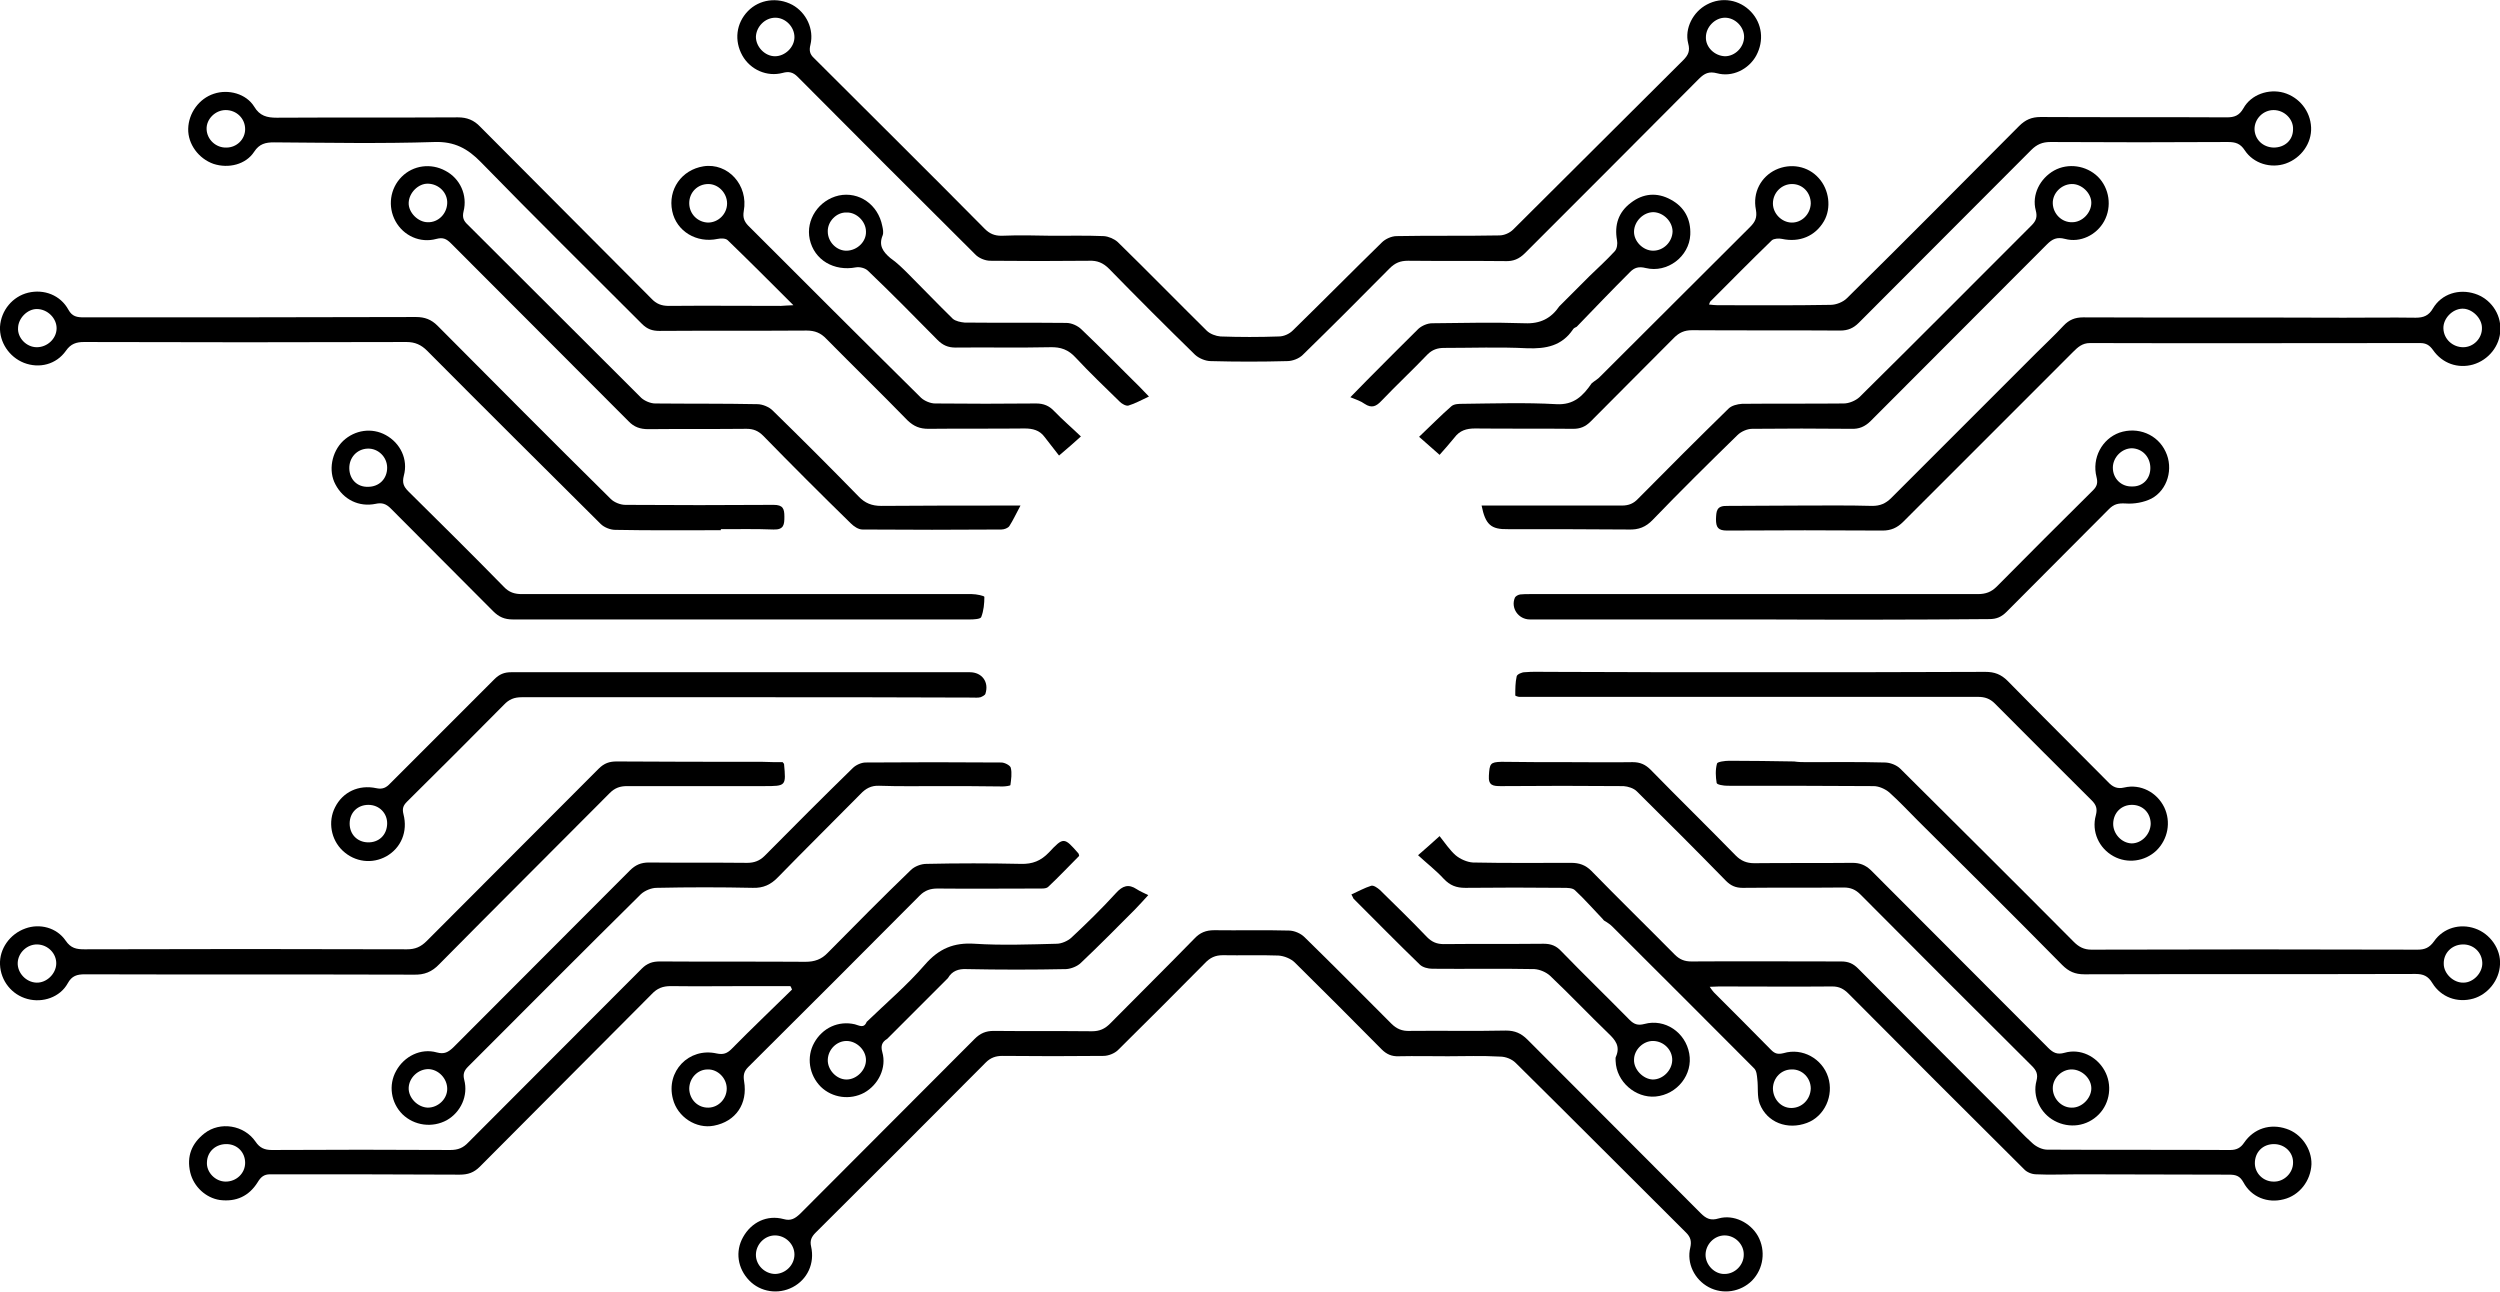 <?xml version="1.0" encoding="utf-8"?>
<!-- Generator: Adobe Illustrator 24.2.1, SVG Export Plug-In . SVG Version: 6.00 Build 0)  -->
<svg version="1.1" id="Layer_1" xmlns="http://www.w3.org/2000/svg" xmlns:xlink="http://www.w3.org/1999/xlink" x="0px" y="0px"
	 viewBox="0 0 720 372" style="enable-background:new 0 0 720 372;" xml:space="preserve">
<g>
	<path d="M303,67.9c5,0,10-0.1,14.9,0.1c1.4,0.1,3,0.8,4,1.7c8.6,8.4,17,17,25.6,25.5c1,1,2.7,1.6,4,1.7c5.6,0.2,11.2,0.2,16.8,0
		c1.4,0,3-0.7,4-1.7c8.6-8.4,17.1-17,25.7-25.4c1-1,2.8-1.8,4.2-1.8c9.9-0.2,19.7,0,29.6-0.2c1.4,0,3-0.7,4-1.7
		c16.3-16.2,32.6-32.5,48.9-48.7c1.5-1.5,2.1-2.7,1.5-4.9c-1.1-4.3,1.4-9.1,5.4-11.2c4.3-2.3,9.4-1.4,12.7,2.1
		c3.2,3.4,3.8,8.3,1.5,12.6c-2.2,4-6.9,6.3-11.3,5.1c-2.3-0.6-3.6,0-5.2,1.6c-16.7,16.8-33.4,33.5-50.1,50.2
		c-1.7,1.7-3.4,2.4-5.7,2.3c-9.3-0.1-18.7,0-28-0.1c-2.2,0-3.7,0.6-5.3,2.2c-8.3,8.4-16.6,16.7-25,24.9c-1.1,1.1-3,1.8-4.5,1.8
		c-7.3,0.2-14.7,0.2-22,0c-1.5,0-3.4-0.8-4.5-1.8c-8.4-8.2-16.6-16.4-24.8-24.8c-1.7-1.7-3.4-2.4-5.7-2.3c-9.5,0.1-19,0.1-28.5,0
		c-1.5,0-3.4-0.8-4.4-1.9c-17.1-17-34.1-34-51.1-51.1c-1.3-1.3-2.5-1.6-4.3-1.1c-4.5,1.2-9.3-0.9-11.6-5c-2.4-4.3-1.8-9.3,1.6-12.8
		c3.3-3.4,8.5-4.1,12.8-1.8c4,2.2,6.3,7,5.2,11.5c-0.4,1.6-0.2,2.7,1,3.8c16.4,16.4,32.9,32.7,49.2,49.2c1.4,1.4,2.8,2,4.8,2
		C293.4,67.7,298.2,67.8,303,67.9C303,67.8,303,67.8,303,67.9z M223.3,5.1c-3,0-5.5,2.6-5.6,5.5c0,2.9,2.6,5.6,5.5,5.6
		c2.9,0,5.6-2.6,5.6-5.5C228.8,7.7,226.2,5.1,223.3,5.1z M496.8,16.2c2.9,0,5.5-2.6,5.5-5.6c0-2.9-2.6-5.5-5.5-5.5
		c-2.9,0-5.5,2.7-5.5,5.6C491.2,13.6,493.8,16.1,496.8,16.2z"/>
	<path d="M417,304.2c-4.7,0-9.4-0.1-14.1,0c-2.1,0.1-3.6-0.6-5-2c-8.3-8.4-16.6-16.7-25-25c-1.1-1.1-3.1-1.9-4.7-2
		c-5.3-0.2-10.7,0-16-0.1c-2.2,0-3.7,0.7-5.2,2.3c-8.3,8.4-16.6,16.7-25,25c-1,1-2.8,1.7-4.2,1.7c-9.7,0.1-19.4,0.1-29.1,0
		c-1.9,0-3.4,0.5-4.8,1.9c-16.3,16.4-32.6,32.7-49,49c-1.2,1.2-1.7,2.3-1.3,4c1.1,4.9-1.1,9.5-5.3,11.7c-4.2,2.2-9.3,1.4-12.5-1.9
		c-3.4-3.5-4.1-8.4-1.8-12.5c2.4-4.3,6.9-6.5,11.7-5.2c2.1,0.6,3.3-0.2,4.7-1.5c16.7-16.8,33.6-33.6,50.3-50.4
		c1.6-1.6,3.2-2.3,5.5-2.3c9.4,0.1,18.8,0,28.3,0.1c2.2,0,3.7-0.7,5.2-2.2c8.1-8.2,16.3-16.3,24.3-24.5c1.6-1.7,3.3-2.4,5.7-2.4
		c7.2,0.1,14.3-0.1,21.5,0.1c1.5,0,3.4,0.8,4.5,1.9c8.4,8.2,16.7,16.6,25,24.9c1.5,1.5,3.1,2.2,5.3,2.1c9.2-0.1,18.5,0.1,27.7-0.1
		c2.6,0,4.4,0.8,6.2,2.6c16.6,16.7,33.3,33.3,49.9,50c1.6,1.6,2.9,2.2,5.2,1.5c4.3-1.2,9.1,1.2,11.3,5.1c2.3,4.2,1.6,9.4-1.7,12.8
		c-3.3,3.3-8.4,4.1-12.5,1.9c-4.1-2.2-6.4-6.9-5.3-11.4c0.4-1.8,0.1-3-1.2-4.3c-16.4-16.3-32.7-32.7-49.1-48.9
		c-1.1-1.1-2.9-1.8-4.5-1.8C426.8,304,421.9,304.2,417,304.2z M228.8,361.3c0-3-2.6-5.5-5.6-5.5c-3,0-5.5,2.6-5.5,5.6
		c0,3,2.6,5.5,5.6,5.5C226.3,366.8,228.8,364.3,228.8,361.3z M496.7,355.8c-3,0-5.5,2.6-5.5,5.6c0,2.9,2.6,5.6,5.5,5.5
		c3,0,5.5-2.6,5.5-5.5C502.3,358.4,499.7,355.8,496.7,355.8z"/>
	<path d="M227.6,284c-3.9,0-7.8,0-11.6,0c-7.6,0-15.2,0.1-22.8,0c-2.3,0-3.9,0.6-5.5,2.3c-16.5,16.6-33,33.1-49.5,49.7
		c-1.7,1.7-3.4,2.3-5.8,2.3c-18.2-0.1-36.4-0.1-54.6-0.1c-1.8,0-2.7,0.8-3.6,2.3c-2.5,4-6.2,5.7-10.9,5.1c-4-0.6-7.5-3.8-8.5-7.9
		c-1.1-4.7,0.4-8.4,4.1-11.3c4.5-3.5,11.4-2.4,14.7,2.4c1.2,1.8,2.6,2.4,4.7,2.4c17.1-0.1,34.3-0.1,51.4,0c2.2,0,3.7-0.6,5.2-2.2
		c16.6-16.7,33.3-33.3,49.9-50c1.6-1.6,3.1-2.1,5.3-2.1c14,0.1,27.9,0,41.9,0.1c2.6,0,4.6-0.7,6.4-2.6c7.9-8,15.8-16,23.9-23.8
		c1.1-1.1,3-1.8,4.5-1.8c9.1-0.2,18.1-0.2,27.2,0c3.4,0.1,5.8-0.9,8.1-3.3c4.2-4.5,4.4-4.4,8.5,0.3c0.1,0.1,0.1,0.3,0.2,0.7
		c-2.9,2.9-5.8,6-8.9,8.9c-0.6,0.6-1.9,0.5-2.8,0.5c-9.7,0-19.4,0.1-29.1,0c-2,0-3.6,0.5-5.1,2c-16.4,16.5-32.9,33-49.4,49.4
		c-1.2,1.2-1.5,2.3-1.2,4.1c1.1,6.5-2.4,11.6-8.7,12.8c-5.1,1-10.5-2.5-11.8-7.7c-2.1-7.9,4.6-14.9,12.6-13.1c1.9,0.4,3,0,4.3-1.3
		c5.7-5.8,11.6-11.4,17.4-17.1C227.9,284.5,227.8,284.2,227.6,284z M65,340.3c3.1,0,5.6-2.4,5.6-5.4c0-3-2.2-5.3-5.2-5.4
		c-3.2-0.1-5.7,2.1-5.8,5.2C59.4,337.6,62,340.3,65,340.3z M198.5,313.6c0.1,3.1,2.5,5.5,5.6,5.4c2.9-0.1,5.2-2.6,5.2-5.5
		c0-3-2.6-5.6-5.5-5.5C200.9,308,198.5,310.5,198.5,313.6z"/>
	<path d="M458.4,110.4c0.8-0.7,1.8-1.2,2.5-2c14.4-14.3,28.7-28.7,43.1-43c1.5-1.5,2.1-2.7,1.7-5c-1-5,1.5-9.5,5.7-11.5
		c4.3-2,9.3-1.1,12.4,2.4c3,3.3,3.7,8.6,1.5,12.4c-2.5,4.3-7,6.2-12.1,5.1c-0.9-0.2-2.3-0.1-2.9,0.4c-6,5.8-11.8,11.7-17.7,17.6
		c-0.2,0.2-0.2,0.5-0.4,0.9c0.9,0.1,1.7,0.2,2.4,0.2c10.9,0,21.7,0.1,32.6-0.1c1.6,0,3.6-0.8,4.7-1.9c16.6-16.4,33.1-33,49.6-49.6
		c1.8-1.8,3.6-2.6,6.2-2.6c17.9,0.1,35.7,0,53.6,0.1c2.2,0,3.6-0.5,4.8-2.6c2.2-4,7.3-5.7,11.6-4.5c4.5,1.3,7.7,5.3,7.9,10
		c0.2,4.5-2.8,8.8-7.3,10.4c-4.3,1.5-9.3,0-11.8-3.8c-1.3-2-2.7-2.4-4.9-2.4c-17,0.1-34.1,0.1-51.1,0c-2.3,0-3.9,0.7-5.5,2.3
		c-16.5,16.6-33.2,33.2-49.7,49.8c-1.5,1.5-3.1,2.2-5.3,2.2c-14.2-0.1-28.5,0-42.7-0.1c-2.2,0-3.7,0.7-5.2,2.2c-8,8.1-16,16-24,24.1
		c-1.5,1.5-3,2.1-5,2.1c-9.4-0.1-18.8,0-28.3-0.1c-2.5,0-4.4,0.6-5.9,2.6c-1.3,1.6-2.7,3.2-4.3,5c-2.2-1.9-3.8-3.4-5.9-5.2
		c3.3-3.1,6.2-6.1,9.3-8.8c0.8-0.7,2.2-0.7,3.3-0.7c9-0.1,18-0.4,26.9,0.1C453.3,116.7,455.9,114,458.4,110.4
		C458.4,110.4,458.4,110.4,458.4,110.4z M521.5,58.6c0-3.1-2.3-5.6-5.4-5.6c-3,0-5.5,2.5-5.5,5.6c0,2.9,2.5,5.4,5.3,5.5
		C518.9,64.2,521.4,61.7,521.5,58.6z M654.8,42.5c3.2,0,5.6-2.1,5.6-5.3c0.1-2.9-2.5-5.5-5.6-5.5c-3,0-5.5,2.5-5.5,5.5
		C649.4,40.2,651.7,42.4,654.8,42.5z"/>
	<path d="M461.7,264.8c-2.7-2.8-5.2-5.7-8.1-8.4c-0.7-0.7-2.2-0.7-3.3-0.7c-9.4-0.1-18.8-0.1-28.3,0c-2.6,0-4.4-0.7-6.2-2.6
		c-2.2-2.4-4.8-4.4-7.4-6.8c2.3-2,3.9-3.4,6.2-5.5c1.6,2,2.9,4,4.6,5.5c1.3,1.1,3.3,2,5,2.1c9.4,0.2,18.8,0.1,28.3,0.1
		c2.3,0,4.1,0.6,5.8,2.3c7.9,8.1,16,16,24,24.1c1.4,1.4,2.8,2,4.8,2c14.4-0.1,28.8,0,43.2,0c2,0,3.4,0.6,4.8,2
		c14.2,14.3,28.4,28.5,42.6,42.7c2.6,2.6,5,5.3,7.7,7.7c1.1,1,2.8,1.8,4.2,1.8c17.6,0.1,35.1,0,52.7,0.1c1.8,0,3-0.6,4-2.1
		c2.8-4.1,7.5-5.6,12.2-4c4.3,1.4,7.3,5.8,7.2,10.2c-0.2,4.8-3.5,9-8,10.1c-4.6,1.2-9.3-0.6-11.6-4.9c-1-1.8-2.1-2.2-4.1-2.2
		c-14.5,0-29-0.1-43.4-0.1c-4.1,0-8.2,0.2-12.2,0c-1.2,0-2.7-0.6-3.5-1.5c-16.9-16.8-33.7-33.6-50.5-50.5c-1.4-1.4-2.7-2.1-4.7-2.1
		c-10.9,0.1-21.7,0-32.6,0c-0.8,0-1.6,0.1-2.7,0.1c0.5,0.7,0.8,1.2,1.2,1.6c5.5,5.5,11,11,16.5,16.6c1.1,1.1,2,1.3,3.6,0.9
		c5.4-1.6,11.1,1.6,12.8,6.9c1.7,5.3-1,11.3-6.1,13.2c-5.6,2.1-11.5-0.1-13.6-5.5c-0.8-2.1-0.4-4.8-0.7-7.1
		c-0.1-1.1-0.2-2.4-0.9-3.1c-13.6-13.7-27.3-27.3-40.9-40.9c-0.5-0.5-1.1-0.9-1.7-1.3l0,0C462,265.2,461.8,265,461.7,264.8
		L461.7,264.8z M654.9,329.5c-3.2,0-5.5,2.3-5.5,5.5c0,2.9,2.4,5.3,5.4,5.3c3,0.1,5.6-2.5,5.6-5.4
		C660.5,331.9,658,329.5,654.9,329.5z M521.5,313.5c0-3.1-2.5-5.6-5.5-5.5c-3,0-5.3,2.4-5.4,5.4c0,3.1,2.3,5.7,5.3,5.7
		C519,319.1,521.4,316.6,521.5,313.5z"/>
	<path d="M228.5,87.9c-6.6-6.6-12.7-12.7-18.9-18.7c-0.6-0.6-2-0.6-2.9-0.4c-6.1,1.3-11.9-2.2-13.1-8c-1.3-6.2,2.7-11.9,9-12.9
		c7-1.1,13,5.4,11.6,12.9c-0.3,1.8,0.1,2.9,1.2,4.1c16.6,16.6,33.2,33.2,49.9,49.7c1,0.9,2.7,1.6,4,1.6c9.7,0.1,19.4,0.1,29.1,0
		c2.2,0,3.8,0.7,5.2,2.2c2.4,2.5,5,4.7,7.7,7.3c-2.1,1.9-3.7,3.3-6.3,5.5c-1.4-1.8-2.8-3.6-4.2-5.4c-1.4-1.9-3.4-2.4-5.7-2.4
		c-9.2,0.1-18.5,0-27.7,0.1c-2.5,0-4.2-0.7-6-2.4c-7.7-7.9-15.6-15.6-23.4-23.5c-1.6-1.7-3.3-2.4-5.7-2.4c-14.1,0.1-28.3,0-42.4,0.1
		c-2,0-3.5-0.5-5-2c-15.5-15.5-31.1-30.9-46.4-46.6c-3.8-3.9-7.6-6-13.4-5.8c-15.4,0.5-30.8,0.2-46.2,0.1c-2.4,0-4.2,0.4-5.7,2.7
		c-2.4,3.7-7.4,4.9-11.7,3.5c-4.3-1.5-7.4-5.7-7.3-10.1c0.1-4.5,3.1-8.7,7.4-10.1c4.2-1.4,9.3,0,11.6,3.7c1.6,2.7,3.7,3.2,6.5,3.2
		c17.4-0.1,34.8,0,52.2-0.1c2.6,0,4.6,0.8,6.4,2.7c16.4,16.5,32.9,33,49.3,49.5c1.4,1.5,2.9,2.1,5,2.1c10.8-0.1,21.6,0,32.3,0
		C226,88,226.8,88,228.5,87.9z M198.5,58.5c0,3.1,2.4,5.5,5.4,5.6c3,0,5.5-2.5,5.5-5.5c0-3-2.5-5.6-5.4-5.6
		C200.9,53,198.5,55.4,198.5,58.5z M70.6,37.2c0-3.1-2.5-5.5-5.6-5.5c-3,0-5.6,2.6-5.5,5.5c0.1,3,2.7,5.4,5.7,5.3
		C68.2,42.5,70.6,40.1,70.6,37.2z"/>
	<path d="M207.6,152.7c-10.1,0-20.3,0.1-30.4-0.1c-1.4,0-3.2-0.7-4.2-1.7c-16.7-16.6-33.4-33.2-50-49.9c-1.7-1.7-3.5-2.5-5.9-2.5
		c-31,0.1-62,0.1-92.9,0c-2.2,0-3.8,0.5-5.2,2.5c-2.8,4-7.7,5.2-12.1,3.5c-4.3-1.7-7.1-6-6.9-10.4c0.3-4.7,3.6-8.7,8.1-9.8
		c4.6-1.1,9.3,0.7,11.6,4.9c1.1,2,2.5,2.2,4.5,2.2c31.9,0,63.8,0,95.6-0.1c2.5,0,4.4,0.7,6.2,2.5c16.6,16.7,33.2,33.4,49.9,49.9
		c1,1,2.8,1.7,4.2,1.7c14.2,0.1,28.4,0.1,42.7,0c2.7,0,3.1,1.1,3.1,3.4c0,2.2-0.1,3.8-3.1,3.7c-5.1-0.2-10.1-0.1-15.2-0.1
		C207.6,152.6,207.6,152.7,207.6,152.7z M10.6,100c3,0,5.6-2.4,5.7-5.3c0.1-3-2.6-5.7-5.7-5.7c-2.7,0-5.3,2.6-5.4,5.4
		C5,97.3,7.6,100,10.6,100z"/>
	<path d="M520.5,219.5c7.4,0,14.9-0.1,22.3,0.1c1.5,0,3.4,0.7,4.5,1.8c16.7,16.6,33.4,33.2,50,49.9c1.4,1.4,2.9,2.2,5,2.2
		c31.3-0.1,62.7-0.1,94,0c2.1,0,3.4-0.6,4.7-2.4c2.7-3.9,7.5-5.2,11.8-3.7c4.4,1.5,7.5,6,7.2,10.4c-0.2,4.5-3.5,8.6-7.7,9.8
		c-4.6,1.3-9.3-0.4-11.8-4.5c-1.2-2-2.6-2.6-4.8-2.6c-31.8,0.1-63.6,0-95.4,0.1c-2.7,0-4.5-0.8-6.4-2.7
		c-13.7-13.9-27.6-27.7-41.5-41.5c-2.8-2.8-5.4-5.6-8.3-8.2c-1.2-1-3-1.8-4.5-1.8c-14-0.1-28.1-0.1-42.1-0.1c-1.1,0-3-0.3-3.1-0.8
		c-0.3-1.8-0.4-3.8,0.1-5.6c0.1-0.5,2.3-0.8,3.5-0.8c6.2,0,12.5,0.1,18.7,0.2C518,219.5,519.2,219.5,520.5,219.5z M709.2,272
		c-3.1,0.1-5.5,2.5-5.4,5.6c0,2.8,2.8,5.5,5.7,5.4c2.8,0,5.5-2.8,5.4-5.7C714.8,274.2,712.3,271.9,709.2,272z"/>
	<path d="M225.4,219.5c0.3,0.4,0.3,0.4,0.4,0.5c0.6,6.4,0.6,6.4-5.8,6.4c-13.1,0-26.3,0-39.4,0c-2,0-3.5,0.5-5,2
		c-16.3,16.4-32.8,32.8-49.1,49.3c-2.1,2.2-4.3,3.1-7.4,3c-31.5-0.1-63,0-94.6-0.1c-2.3,0-3.8,0.4-5,2.6c-2.2,4-7.2,5.7-11.6,4.5
		c-4.5-1.2-7.7-5.2-7.9-9.9c-0.2-4.5,2.8-8.8,7.3-10.4c4.1-1.5,9-0.3,11.6,3.5c1.5,2.2,3.1,2.5,5.4,2.5c31-0.1,61.9-0.1,92.9,0
		c2.4,0,4-0.7,5.7-2.4c16.5-16.6,33-33,49.5-49.6c1.6-1.6,3.1-2.1,5.2-2.1c13.9,0.1,27.9,0.1,41.8,0.1
		C221.6,219.5,223.6,219.5,225.4,219.5z M16.2,277.6c0.1-3-2.4-5.5-5.4-5.6c-3-0.1-5.6,2.4-5.7,5.3c-0.1,2.9,2.4,5.6,5.4,5.7
		C13.4,283.1,16.1,280.5,16.2,277.6z"/>
	<path d="M518.5,145.6c6.9,0,13.8-0.1,20.7,0.1c2.3,0,3.9-0.7,5.5-2.3c13.9-13.9,27.8-27.8,41.7-41.7c2.6-2.6,5.4-5.2,7.9-7.9
		c1.6-1.7,3.3-2.4,5.7-2.4c25,0.1,50,0,75,0.1c6.9,0,13.8-0.1,20.7,0c2.3,0,3.8-0.6,5-2.7c2.5-4.2,7.5-5.7,12.1-4.2
		c4.4,1.4,7.5,5.7,7.3,10.4c-0.1,4.6-3.4,8.7-7.9,10c-4.3,1.2-8.8-0.3-11.5-4.2c-1-1.4-2-2-3.7-2c-31.7,0-63.4,0.1-95.1,0
		c-2.2,0-3.5,1.2-4.8,2.5c-16.3,16.3-32.7,32.7-49,49c-1.7,1.7-3.5,2.5-5.9,2.5c-14.9-0.1-29.9-0.1-44.8,0c-2.6,0-3.2-0.9-3.2-3.3
		c0.1-2.3,0.1-3.9,3.3-3.8C504.4,145.7,511.4,145.6,518.5,145.6z M709.4,100c3,0,5.5-2.6,5.4-5.6c0-2.8-2.9-5.6-5.7-5.5
		c-2.9,0.1-5.5,2.9-5.4,5.7C703.8,97.7,706.4,100,709.4,100z"/>
	<path d="M426.7,145.6c1.1,0,2.2,0,3.2,0c12.4,0,24.8,0,37.2,0c2,0,3.4-0.6,4.7-2c8.6-8.7,17.2-17.3,26-25.9
		c0.9-0.9,2.5-1.3,3.9-1.4c9.8-0.1,19.6,0,29.3-0.1c1.5,0,3.4-0.8,4.5-1.8c16.6-16.4,33.1-33,49.6-49.5c1.3-1.3,1.7-2.4,1.2-4.3
		c-1.2-4.5,1.2-9.2,5.3-11.5c4-2.2,9.2-1.5,12.6,1.8c3.3,3.3,4.1,8.6,1.8,12.8c-2.2,4-6.9,6.3-11.3,5.1c-2.3-0.6-3.6,0-5.2,1.6
		c-16.9,17-33.8,33.8-50.7,50.8c-1.7,1.7-3.4,2.4-5.7,2.3c-9.5-0.1-19-0.1-28.5,0c-1.4,0-3.2,0.8-4.2,1.8
		c-8.2,8-16.4,16.1-24.4,24.4c-2,2.1-4.1,2.9-6.9,2.8c-11.6-0.1-23.2-0.1-34.8-0.1C429.4,152.5,427.8,151.1,426.7,145.6z M596.6,53
		c-3,0.1-5.5,2.7-5.4,5.6c0.1,3,2.6,5.5,5.6,5.4c2.9,0,5.5-2.7,5.5-5.6C602.3,55.6,599.5,52.9,596.6,53z"/>
	<path d="M270.3,226.4c-5.7,0-11.4,0.1-17.1-0.1c-2.3-0.1-3.9,0.8-5.4,2.4c-7.9,8-15.9,15.9-23.7,23.9c-2.1,2.2-4.3,3.2-7.3,3.1
		c-9.2-0.2-18.5-0.2-27.7,0c-1.5,0-3.4,0.8-4.5,1.8c-16.7,16.5-33.2,33.1-49.8,49.7c-1.2,1.2-1.5,2.2-1.1,3.8c1.2,4.6-1,9.3-5,11.6
		c-4.2,2.3-9.4,1.6-12.8-1.7c-3.3-3.3-4.1-8.4-1.8-12.5c2.3-4.2,7.1-6.6,11.7-5.3c2.2,0.6,3.3-0.1,4.7-1.4
		c16.9-17,33.9-33.9,50.9-51c1.6-1.6,3.2-2.3,5.5-2.3c9.4,0.1,18.8,0,28.3,0.1c2,0,3.6-0.6,5-2c8.4-8.5,16.9-17,25.4-25.3
		c0.9-0.9,2.5-1.6,3.7-1.6c13-0.1,26.1-0.1,39.1,0c0.9,0,2.5,0.8,2.7,1.5c0.4,1.6,0.1,3.4-0.1,5c0,0.2-1.5,0.4-2.2,0.4
		C282.4,226.4,276.3,226.4,270.3,226.4z M123.4,307.9c-3,0-5.6,2.5-5.7,5.4c-0.1,2.9,2.6,5.6,5.5,5.7c3,0,5.6-2.5,5.6-5.4
		C128.8,310.6,126.3,308,123.4,307.9z"/>
	<path d="M293.9,145.6c-1.3,2.4-2.1,4.2-3.2,5.9c-0.4,0.6-1.5,1-2.3,1c-13.3,0.1-26.6,0.1-40,0c-1.2,0-2.5-0.9-3.4-1.8
		c-8.5-8.3-16.9-16.7-25.2-25.2c-1.4-1.4-2.8-2-4.8-2c-9.4,0.1-18.8,0-28.3,0.1c-2.3,0-4.1-0.6-5.7-2.3
		c-17-17.1-34.1-34.1-51.1-51.2c-1.3-1.3-2.3-1.8-4.2-1.3c-4.7,1.3-9.5-0.9-11.8-5.1c-2.3-4.2-1.6-9.4,1.8-12.8
		c3.3-3.3,8.4-4,12.6-1.7c4.2,2.2,6.4,7,5.2,11.7c-0.4,1.7,0,2.7,1.2,3.8c16.7,16.6,33.3,33.3,50,49.9c1,0.9,2.7,1.6,4,1.6
		c9.8,0.1,19.6,0,29.4,0.2c1.5,0,3.4,0.8,4.4,1.8c8.4,8.2,16.6,16.4,24.8,24.8c1.8,1.9,3.8,2.7,6.5,2.7c12.1-0.1,24.3-0.1,36.4-0.1
		C291.2,145.6,292.2,145.6,293.9,145.6z M128.8,58.5c0.1-3-2.4-5.5-5.5-5.6c-2.8-0.1-5.5,2.6-5.6,5.5c-0.1,2.8,2.7,5.6,5.5,5.6
		C126.2,64.1,128.7,61.6,128.8,58.5z"/>
	<path d="M451.7,219.5c6.2,0,12.3,0.1,18.5,0c2.2,0,3.7,0.7,5.2,2.2c8.1,8.3,16.4,16.4,24.5,24.7c1.5,1.5,3.1,2.2,5.3,2.2
		c9.4-0.1,18.8,0,28.3-0.1c2.1,0,3.7,0.6,5.3,2.1c17,17.1,34.1,34.1,51.1,51.2c1.4,1.4,2.6,2,4.7,1.4c4.5-1.3,9.2,1,11.5,5.1
		c2.3,4.1,1.6,9.3-1.6,12.6c-3.4,3.5-8.5,4.2-12.8,1.9c-4.1-2.2-6.4-7-5.2-11.5c0.5-1.9,0-3-1.3-4.3c-16.5-16.4-33-32.9-49.4-49.4
		c-1.4-1.4-2.8-2-4.8-2c-9.7,0.1-19.4,0-29.1,0.1c-2,0-3.4-0.6-4.8-2c-8.5-8.7-17.1-17.3-25.7-25.8c-0.9-0.9-2.5-1.4-3.8-1.5
		c-11.8-0.1-23.6-0.1-35.3,0c-2.2,0-3.7-0.1-3.5-3c0.2-3.5,0.4-3.9,3.6-4C438.8,219.5,445.3,219.5,451.7,219.5z M602.3,313.6
		c0.1-2.9-2.6-5.5-5.5-5.6c-3-0.1-5.6,2.5-5.6,5.4c0,3,2.5,5.6,5.4,5.6C599.5,319.1,602.2,316.4,602.3,313.6z"/>
	<path d="M215.3,200.8c-21.7,0-43.3,0-65,0c-2.2,0-3.7,0.6-5.2,2.2c-9.2,9.3-18.5,18.6-27.9,27.9c-1.1,1.1-1.4,2-1,3.6
		c1.3,5-0.7,9.7-4.9,12.1c-4.1,2.3-9.1,1.7-12.6-1.6c-3.4-3.2-4.3-8.4-2.2-12.5c2.2-4.4,6.8-6.6,11.9-5.5c1.8,0.4,2.9-0.2,4-1.4
		c10-10,20-20,30-30c1.4-1.4,2.8-2,4.8-2c44,0,88.1,0,132.1,0c3.5,0,5.6,2.8,4.5,6.2c-0.1,0.4-0.9,0.8-1.4,1
		c-0.8,0.2-1.6,0.1-2.4,0.1C258.4,200.8,236.8,200.8,215.3,200.8z M111.5,237.3c0.1-3.1-2.3-5.5-5.4-5.5c-3.1,0-5.4,2.2-5.4,5.4
		c0,3,2.1,5.3,5.2,5.4C109.1,242.7,111.4,240.5,111.5,237.3z"/>
	<path d="M213.5,178.4c-21.9,0-43.8,0-65.8,0c-2.4,0-4-0.7-5.7-2.4c-9.8-9.9-19.7-19.7-29.5-29.6c-1.3-1.3-2.5-1.7-4.3-1.3
		c-4.8,1-9.3-1.2-11.6-5.6c-2.1-3.9-1.1-9.3,2.2-12.5c3.4-3.2,8.3-3.9,12.3-1.7c4.2,2.3,6.5,7,5.2,11.7c-0.5,2-0.1,3.1,1.3,4.5
		c9.2,9.1,18.4,18.2,27.5,27.5c1.5,1.6,3.1,2.1,5.2,2.1c43.2,0,86.4,0,129.6,0c1.3,0,3.6,0.5,3.6,0.8c0,1.9-0.2,4-0.9,5.8
		c-0.2,0.6-2.1,0.7-3.2,0.7C257.5,178.4,235.5,178.4,213.5,178.4z M111.5,134.7c0-3.1-2.6-5.6-5.6-5.5c-3.1,0.1-5.4,2.6-5.3,5.8
		c0.1,3.1,2.3,5.3,5.4,5.2C109.2,140.2,111.5,137.9,111.5,134.7z"/>
	<path d="M506.6,178.4c-22,0-44,0-66,0c-3.3,0-5.6-3.3-4.3-6.3c0.2-0.4,0.9-0.8,1.5-0.9c0.9-0.1,1.8-0.1,2.7-0.1
		c43,0,86.1,0,129.1,0c2.3,0,3.9-0.6,5.5-2.2c9.2-9.3,18.4-18.5,27.7-27.7c1.2-1.2,1.4-2.2,1-3.8c-1.4-5.5,1.6-11,6.6-12.8
		c5.3-1.8,11,0.5,13.3,5.5c2.3,4.8,0.6,11-4.1,13.5c-2.2,1.1-5,1.6-7.5,1.4c-2.1-0.1-3.3,0.2-4.7,1.6c-9.8,9.9-19.7,19.7-29.5,29.6
		c-1.5,1.5-2.9,2.1-5,2.1C550.7,178.5,528.7,178.5,506.6,178.4C506.6,178.5,506.6,178.4,506.6,178.4z M619.3,134.8
		c0-3.2-2.3-5.6-5.3-5.7c-2.9,0-5.5,2.6-5.5,5.6c0,3.1,2.4,5.5,5.5,5.4C617.1,140.2,619.3,137.9,619.3,134.8z"/>
	<path d="M506.6,193.6c21.7,0,43.5,0,65.2-0.1c2.6,0,4.5,0.7,6.4,2.6c9.6,9.8,19.3,19.4,28.9,29.1c1.3,1.4,2.6,2.1,4.7,1.6
		c4.7-1.1,9.4,1.4,11.5,5.7c2,4.2,1.1,9.2-2.3,12.5c-3.3,3.1-8.3,3.8-12.3,1.6c-4.2-2.3-6.4-7.1-5.1-11.8c0.5-1.9,0.1-3-1.2-4.3
		c-9.3-9.3-18.6-18.5-27.9-27.9c-1.4-1.4-2.9-1.9-4.8-1.9c-43.1,0-86.2,0-129.4,0c-0.9,0-1.8,0-2.7,0c-0.4,0-1.2-0.3-1.2-0.4
		c0-1.9,0-3.7,0.4-5.5c0.1-0.6,1.5-1.2,2.3-1.2c2.3-0.2,4.5-0.1,6.8-0.1C466.2,193.6,486.4,193.6,506.6,193.6z M619.4,237.3
		c0-3.2-2.3-5.5-5.4-5.5c-3.1,0-5.3,2.3-5.4,5.3c-0.1,3,2.4,5.7,5.3,5.8C616.8,242.9,619.3,240.3,619.4,237.3z"/>
	<path d="M454.1,94.1c-0.4,0.2-0.9,0.4-1.1,0.8c-3.2,4.7-7.7,5.6-13.2,5.4c-7.9-0.4-15.9-0.1-23.9-0.1c-1.9,0-3.4,0.5-4.8,1.9
		c-4.3,4.5-8.9,8.8-13.2,13.3c-1.5,1.6-2.8,2.3-4.9,0.9c-1.1-0.8-2.4-1.2-4.1-1.9c1.8-1.8,3.3-3.4,4.8-4.9
		c4.9-4.9,9.8-9.9,14.8-14.8c1-0.9,2.6-1.6,4-1.6c8.9-0.1,17.7-0.3,26.6,0c4.5,0.2,7.6-1.4,10-4.9l0,0c2.9-2.9,5.8-5.8,8.7-8.7l0,0
		c2.5-2.4,5-4.7,7.3-7.2c0.6-0.7,0.8-2.1,0.6-3.1c-0.8-4.4,0.4-8.1,4-10.8c3.5-2.7,7.5-3.1,11.5-0.9c3.9,2.1,5.8,5.6,5.6,10.1
		c-0.3,6.3-6.6,11.1-12.8,9.6c-2-0.5-3.3-0.2-4.7,1.3C464.2,83.6,459.1,88.9,454.1,94.1L454.1,94.1z M476.2,61.1
		c-2.9,0-5.5,2.6-5.6,5.5c-0.1,2.9,2.6,5.6,5.5,5.6c3,0,5.5-2.5,5.6-5.5C481.7,63.8,479.1,61.2,476.2,61.1z"/>
	<path d="M273,281.7c-1.5,1.5-2.9,2.9-4.4,4.4l0,0c-1.5,1.5-2.9,2.9-4.4,4.4l0,0c-2.9,2.9-5.8,5.8-8.7,8.7l0,0
		c-1.5,0.9-1.9,2-1.4,3.8c1.3,4.5-1.1,9.4-5.2,11.7c-4.1,2.2-9.2,1.5-12.5-1.7c-3.4-3.4-4.2-8.6-1.9-12.7c2.4-4.3,7-6.4,11.7-5.3
		c1.2,0.3,2.6,1.3,3.4-0.7c0,0,0,0,0,0c5.7-5.5,11.7-10.6,16.8-16.5c4-4.6,8.3-6.4,14.3-6c7.8,0.5,15.8,0.2,23.6,0
		c1.4,0,3.2-0.8,4.2-1.7c4.4-4.1,8.8-8.4,12.9-12.9c1.9-2.1,3.6-2.7,6-1.1c0.9,0.6,1.9,1,3.3,1.7c-1.4,1.5-2.6,2.9-3.9,4.2
		c-5.1,5.1-10.2,10.3-15.5,15.3c-1,1-2.8,1.7-4.2,1.8c-9.6,0.2-19.2,0.2-28.8,0C276.1,279,274.2,279.6,273,281.7L273,281.7z
		 M249.4,305.3c0-2.9-2.7-5.5-5.6-5.5c-2.8,0-5.3,2.4-5.4,5.4c-0.1,2.9,2.5,5.7,5.4,5.7C246.7,310.9,249.4,308.2,249.4,305.3z"/>
	<path d="M389.2,257.6c2-0.9,3.8-1.9,5.7-2.5c0.7-0.2,1.8,0.6,2.5,1.2c4.6,4.5,9.2,9,13.6,13.6c1.4,1.4,2.8,2,4.8,2
		c9.6-0.1,19.2,0,28.8-0.1c2.1,0,3.6,0.6,5,2.1c6.5,6.7,13.2,13.2,19.7,19.8c1.3,1.3,2.4,1.7,4.3,1.2c5.9-1.6,11.8,2.4,12.9,8.5
		c1.1,6-3.4,11.8-9.7,12.4c-5.8,0.5-11.3-4.3-11.5-10.2c0-0.5-0.1-1,0.1-1.3c1.3-3-0.2-4.8-2.2-6.7c-5.7-5.5-11.1-11.2-16.8-16.6
		c-1.1-1-2.9-1.8-4.5-1.9c-9.8-0.2-19.6,0-29.4-0.1c-1.2,0-2.8-0.4-3.6-1.2c-6.4-6.2-12.7-12.6-19.1-19
		C389.7,258.6,389.6,258.3,389.2,257.6z M476.2,299.8c-2.9-0.1-5.6,2.5-5.6,5.4c-0.1,2.8,2.6,5.6,5.4,5.7c2.9,0,5.5-2.6,5.6-5.5
		C481.7,302.4,479.2,299.9,476.2,299.8z"/>
	<path d="M261.6,78.9c4.3,4.3,8.5,8.7,12.8,12.9c0.8,0.7,2.3,1,3.4,1.1c9.8,0.1,19.6,0,29.3,0.1c1.5,0,3.3,0.8,4.4,1.9
		c5.7,5.4,11.2,11.1,16.8,16.6c0.8,0.8,1.5,1.6,2.6,2.7c-2.2,1-3.9,2-5.9,2.6c-0.7,0.2-1.9-0.5-2.5-1.1c-4.3-4.2-8.6-8.3-12.7-12.7
		c-2.1-2.3-4.3-3.1-7.4-3c-9.1,0.2-18.1,0-27.2,0.1c-2.2,0-3.7-0.7-5.2-2.2c-6.6-6.7-13.2-13.4-20-19.9c-0.8-0.8-2.4-1.2-3.5-1
		c-6.3,1.2-12-2.1-13.3-8.1c-1.2-5.6,2.6-11.3,8.4-12.6c5.8-1.2,11.3,2.6,12.5,8.8c0.2,0.9,0.4,1.9,0.1,2.7
		c-1.2,2.9,0.1,4.7,2.2,6.5C258.4,75.7,260,77.3,261.6,78.9L261.6,78.9z M238.4,66.7c0,3,2.6,5.6,5.5,5.5c3-0.1,5.6-2.6,5.5-5.5
		c0-2.9-2.7-5.6-5.6-5.5C240.9,61.1,238.3,63.8,238.4,66.7z"/>
	<path d="M454,94.1C454,94.1,454.1,94.1,454,94.1C454.1,94.1,454,94.1,454,94.1z"/>
	<path d="M267.6,275.7L267.6,275.7L267.6,275.7z"/>
	<path d="M267.6,275.7C267.6,275.7,267.6,275.7,267.6,275.7C267.6,275.7,267.6,275.7,267.6,275.7z"/>
	<path d="M273,281.7C273,281.7,273,281.7,273,281.7C273,281.7,273,281.7,273,281.7z"/>
	<path d="M264.3,290.4C264.3,290.4,264.3,290.4,264.3,290.4C264.3,290.4,264.3,290.4,264.3,290.4z"/>
	<path d="M249.6,293.6L249.6,293.6L249.6,293.6z"/>
	<path d="M249.6,293.6c0,0.2,0,0.4,0,0.6c0,0,0,0,0,0C249.6,294,249.6,293.8,249.6,293.6C249.6,293.6,249.6,293.6,249.6,293.6z"/>
	<path d="M449.2,88.1C449.2,88.1,449.2,88.1,449.2,88.1C449.2,88.1,449.2,88.1,449.2,88.1z"/>
	<path d="M457.9,79.4C457.9,79.4,457.9,79.4,457.9,79.4C457.9,79.4,457.9,79.4,457.9,79.4z"/>
	<path d="M255.6,299.1C255.6,299.1,255.6,299.1,255.6,299.1C255.6,299.1,255.6,299.1,255.6,299.1z"/>
	<path d="M261.6,78.9C261.6,78.9,261.6,78.9,261.6,78.9C261.6,78.9,261.6,78.9,261.6,78.9z"/>
	<path d="M257.8,51.2L257.8,51.2L257.8,51.2z"/>
	<path d="M257.8,51.2C257.8,51.2,257.8,51.2,257.8,51.2C257.8,51.2,257.8,51.2,257.8,51.2z"/>
	<path d="M262.1,55.5L262.1,55.5L262.1,55.5z"/>
	<path d="M262.1,55.5C262.1,55.5,262.1,55.5,262.1,55.5C262.1,55.5,262.1,55.5,262.1,55.5z"/>
	<path d="M461.7,265.4c0-0.2,0-0.4,0-0.5c0,0,0,0,0,0C461.7,265,461.7,265.2,461.7,265.4C461.7,265.4,461.7,265.4,461.7,265.4z"/>
	<path d="M268.6,286C268.6,286,268.7,286,268.6,286C268.7,286,268.6,286,268.6,286z"/>
	<path d="M462.2,265.4c-0.2,0-0.4,0-0.5,0c0,0,0,0,0,0C461.8,265.4,462,265.4,462.2,265.4L462.2,265.4z"/>
	<path d="M458.4,110.4C458.4,110.4,458.4,110.4,458.4,110.4C458.4,110.4,458.4,110.4,458.4,110.4z"/>
</g>
</svg>
